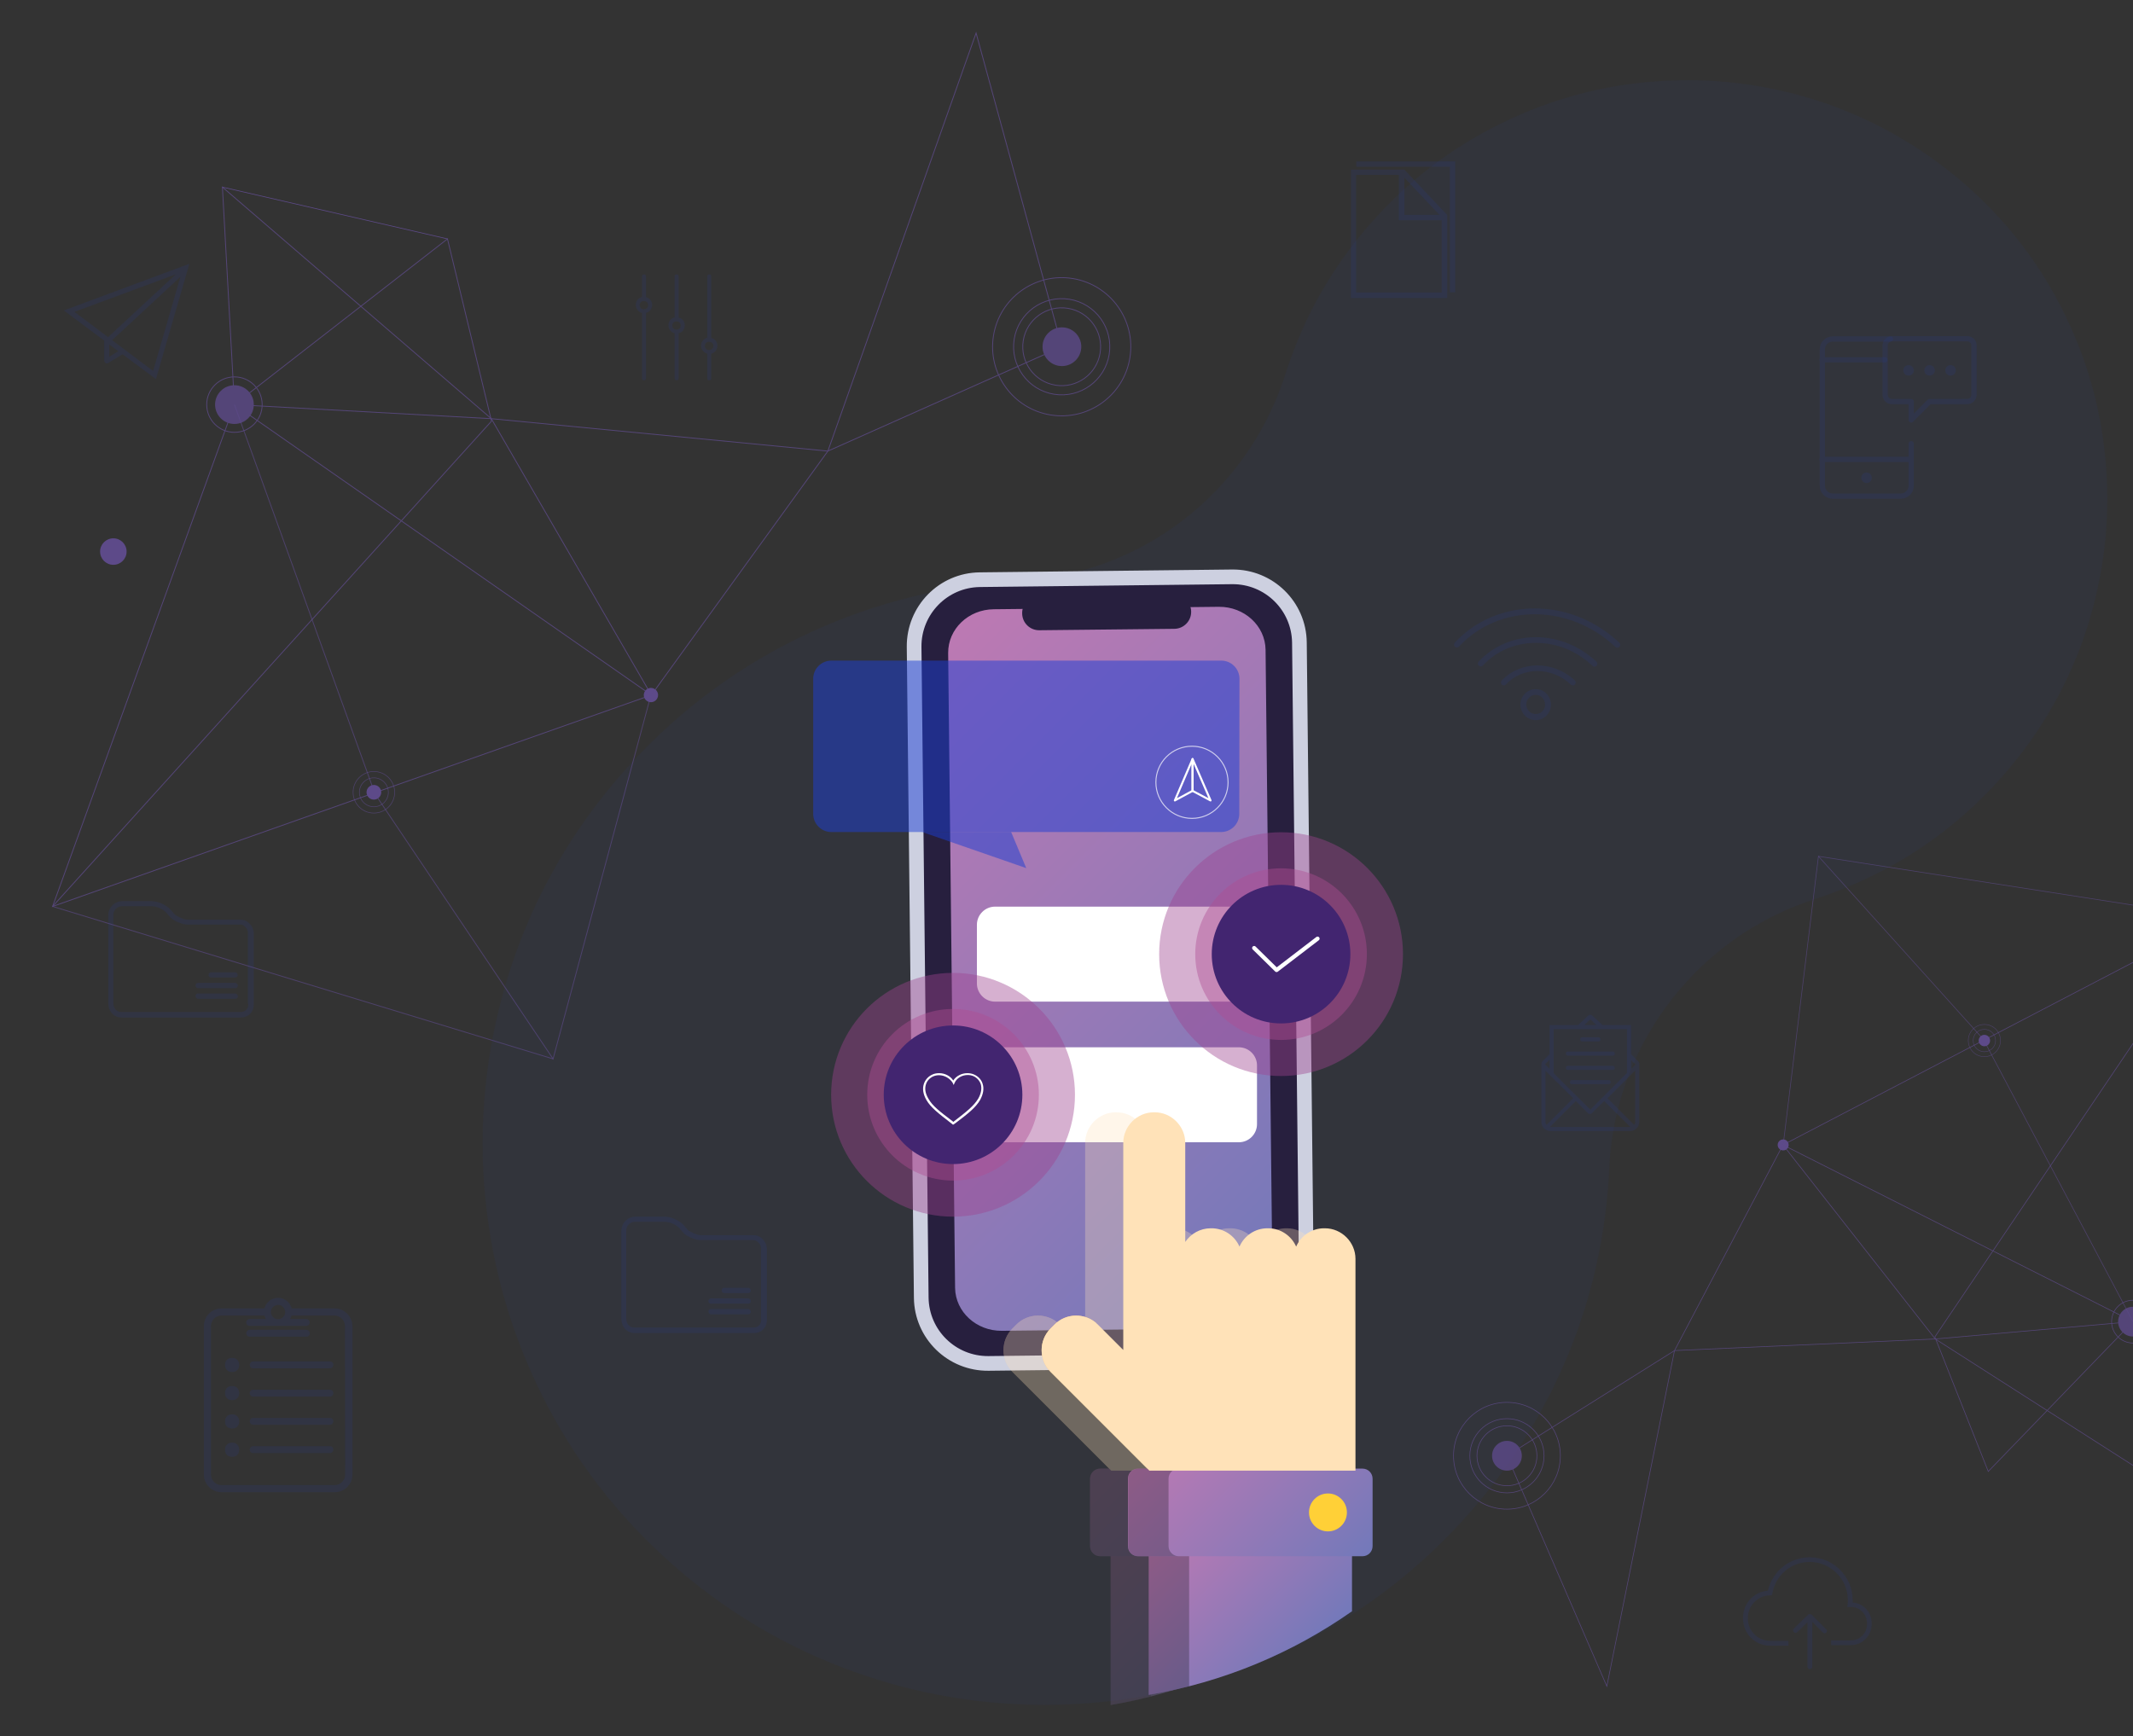 <?xml version="1.0" encoding="utf-8"?>
<!-- Generator: Adobe Illustrator 23.0.3, SVG Export Plug-In . SVG Version: 6.00 Build 0)  -->
<svg version="1.1" id="レイヤー_1" xmlns="http://www.w3.org/2000/svg" xmlns:xlink="http://www.w3.org/1999/xlink" x="0px"
	 y="0px" viewBox="0 0 1046.3 851.8" style="enable-background:new 0 0 1046.3 851.8;" xml:space="preserve">
<rect x="0" y="0" width="1046.3" height="851.8" fill="#333333" stroke="none"/>
<style type="text/css">
	.st0{opacity:5.000000e-02;fill:#1C3ED3;enable-background:new    ;}
	.st1{fill:#271F3E;}
	.st2{fill:#CDD0E0;}
	.st3{fill:url(#SVGID_1_);}
	.st4{fill:#FFFFFF;}
	.st5{opacity:0.5;}
	.st6{fill:#1C3ED3;}
	.st7{opacity:0.3;}
	.st8{fill:url(#SVGID_2_);}
	.st9{opacity:0.25;enable-background:new    ;}
	.st10{fill:#FFC987;}
	.st11{fill:url(#SVGID_3_);}
	.st12{fill:#FFD037;}
	.st13{fill:#FFE2B8;}
	.st14{fill:url(#SVGID_4_);}
	.st15{fill:url(#SVGID_5_);}
	.st16{opacity:0.42;fill:#9D438F;enable-background:new    ;}
	.st17{opacity:0.42;fill:#AE4E93;enable-background:new    ;}
	.st18{fill:#422570;}
	.st19{fill:none;stroke:#FFFFFF;stroke-width:2;stroke-linecap:round;stroke-linejoin:round;stroke-miterlimit:10;}
	.st20{opacity:0.1;enable-background:new    ;}
	
		.st21{opacity:0.2;fill:none;stroke:#1C3ED3;stroke-width:2.573;stroke-linecap:round;stroke-linejoin:round;enable-background:new    ;}
	.st22{fill:#5D4A89;}
	.st23{opacity:0.8;}
	.st24{fill:none;stroke:#5D4A89;stroke-width:0.412;stroke-miterlimit:10;}
	.st25{fill:none;}
	.st26{opacity:0.64;fill:none;stroke:#5D4A89;stroke-width:0.412;stroke-miterlimit:10;enable-background:new    ;}
	.st27{opacity:0.64;fill:none;stroke:#5D4A89;stroke-width:0.308;stroke-miterlimit:10;enable-background:new    ;}
	.st28{fill:none;stroke:#5D4A89;stroke-width:0.324;stroke-miterlimit:10;}
	.st29{fill:none;stroke:#5D4A89;stroke-width:0.318;stroke-miterlimit:10;}
	.st30{opacity:0.64;fill:none;stroke:#5D4A89;stroke-width:0.318;stroke-miterlimit:10;enable-background:new    ;}
	.st31{opacity:0.64;fill:none;stroke:#5D4A89;stroke-width:0.238;stroke-miterlimit:10;enable-background:new    ;}
	.st32{opacity:0.5;fill:#1C3ED3;enable-background:new    ;}
	.st33{opacity:0.7;fill:none;stroke:#FFFFFF;stroke-width:0.5;stroke-miterlimit:10;enable-background:new    ;}
	.st34{fill:none;stroke:#FFFFFF;stroke-linecap:round;stroke-linejoin:round;stroke-miterlimit:10;}
</style>
<g id="HOMEのコピー_2">
</g>
<g id="deails">
	<path class="st0" d="M717.4,746.1c-25.2,27.6-55,49.4-88.7,64.9c-32.4,15-67.1,23.4-103,25.1c-35.9,1.7-71.2-3.4-104.8-15.2
		c-34.9-12.2-66.6-31.1-94.2-56.2c-27.6-25.1-49.4-54.8-64.7-88.3c-15-32.4-23.2-67-25-102.7c-1.6-35.9,3.7-71.1,15.5-104.7
		c12.3-34.8,31.4-66.5,56.6-94c25.2-27.6,55-49.4,88.7-64.9c32-14.7,66.2-23.1,101.5-25c39-2.1,74.7-19.6,99.9-47.3
		c13.9-15.2,24.8-33.8,31.3-54.2c0.9-2.8,1.7-5.1,2.4-7c9.2-26,23.4-49.6,42.2-70.1c18.8-20.6,41-36.8,66.2-48.3
		c24.3-11.2,50-17.5,76.8-18.6c26.8-1.3,53.1,2.6,78.3,11.4c26,9.2,49.6,23.2,70.3,41.9s36.8,40.8,48.3,65.9
		c11.2,24.2,17.3,49.9,18.5,76.7c1.2,26.7-2.8,52.9-11.6,78.1c-9.2,26-23.4,49.6-42.2,70.1c-18.8,20.6-41,36.8-66.2,48.3
		c-7.6,3.5-15.4,6.6-23.2,9.1c-24.7,8-46.2,22.1-62.9,40.5c-22.5,24.6-36.4,56.7-38,91.4c-1.2,27.1-6.4,53.8-15.5,79.5
		C761.5,686.9,742.5,718.5,717.4,746.1z"/>
	<g>
		<path class="st1" d="M640.9,634.5c0.2,18-14.2,32.7-32.2,32.9l-123.8,1.4c-18,0.2-32.7-14.2-32.9-32.2l-3.5-319.3
			c-0.2-18,14.2-32.7,32.2-32.9l123.8-1.4c18-0.2,32.7,14.2,32.9,32.2L640.9,634.5z"/>
		<g>
			<path class="st2" d="M608.7,671.1l-123.8,1.4c-20,0.2-36.4-15.8-36.6-35.8l-3.5-319.3c-0.2-20,15.8-36.4,35.8-36.6l123.8-1.4
				c20-0.2,36.4,15.8,36.6,35.8l3.5,319.3C644.7,654.5,628.7,670.9,608.7,671.1z M480.7,288c-16,0.2-28.8,13.3-28.7,29.3l3.5,319.3
				c0.2,16,13.3,28.8,29.3,28.7l123.8-1.4c16-0.2,28.8-13.3,28.7-29.3l-3.5-319.3c-0.2-16-13.3-28.8-29.3-28.7L480.7,288z"/>
		</g>
		
			<linearGradient id="SVGID_1_" gradientUnits="userSpaceOnUse" x1="423.091" y1="498.26" x2="666.21" y2="255.141" gradientTransform="matrix(1 0 0 -1 0 852)">
			<stop  offset="0" style="stop-color:#BC79B3"/>
			<stop  offset="1" style="stop-color:#7379BA"/>
		</linearGradient>
		<path class="st3" d="M624.2,630.2c0.1,11.8-9.9,21.4-22.4,21.5l-110.4,1.2c-12.5,0.1-22.7-9.3-22.9-21l-3.4-311.5
			c-0.1-11.8,9.9-21.4,22.4-21.5l110.4-1.2c12.5-0.1,22.7,9.3,22.9,21L624.2,630.2z"/>
		<path class="st1" d="M584.3,300c0.1,4.7-3.7,8.5-8.3,8.5l-66.1,0.7c-4.7,0.1-8.5-3.7-8.5-8.3l0,0c-0.1-4.7,3.7-8.5,8.3-8.5
			l66.1-0.7C580.4,291.7,584.2,295.4,584.3,300L584.3,300z"/>
	</g>
	<g>
		<path class="st4" d="M616.6,551.5c0,4.9-4,8.9-8.9,8.9H488.1c-4.9,0-8.9-4-8.9-8.9v-28.8c0-4.9,4-8.9,8.9-8.9h119.6
			c4.9,0,8.9,4,8.9,8.9L616.6,551.5L616.6,551.5z"/>
	</g>
	<g>
		<path class="st4" d="M616.6,482.5c0,4.9-4,8.9-8.9,8.9H488.1c-4.9,0-8.9-4-8.9-8.9v-28.8c0-4.9,4-8.9,8.9-8.9h119.6
			c4.9,0,8.9,4,8.9,8.9L616.6,482.5L616.6,482.5z"/>
	</g>
	<g class="st5">
		<path class="st6" d="M607.9,399.3c0,4.9-4,8.9-8.9,8.9H407.8c-4.9,0-8.9-4-8.9-8.9V333c0-4.9,4-8.9,8.9-8.9h191.3
			c4.9,0,8.9,4,8.9,8.9L607.9,399.3L607.9,399.3z"/>
	</g>
	<g class="st7">
		
			<linearGradient id="SVGID_2_" gradientUnits="userSpaceOnUse" x1="551.225" y1="95.925" x2="617.575" y2="29.575" gradientTransform="matrix(1 0 0 -1 0 852)">
			<stop  offset="0" style="stop-color:#BC79B3"/>
			<stop  offset="1" style="stop-color:#7379BA"/>
		</linearGradient>
		<path class="st8" d="M544.8,762.5v74c36.6-6.2,70.5-20.5,99.7-41v-33H544.8z"/>
		<path class="st9" d="M544.8,762.5v74c6.7-1.1,13.3-2.5,19.8-4.2v-69.8H544.8z"/>
		<path class="st10" d="M564.9,721.5L516.4,673c-5.8-5.8-5.8-15.4,0-21.2l2-2c0.2-0.2,0.5-0.4,0.7-0.6c-5.9-5.2-14.9-5-20.5,0.6
			l-2,2c-5.8,5.8-5.8,15.4,0,21.2l48.5,48.5H564.9z"/>
		
			<linearGradient id="SVGID_3_" gradientUnits="userSpaceOnUse" x1="555.4" y1="149.3" x2="634" y2="70.7" gradientTransform="matrix(1 0 0 -1 0 852)">
			<stop  offset="0" style="stop-color:#BC79B3"/>
			<stop  offset="1" style="stop-color:#7379BA"/>
		</linearGradient>
		<path class="st11" d="M654.7,758.5c0,2.8-2.2,5-5,5h-110c-2.8,0-5-2.2-5-5v-33c0-2.8,2.2-5,5-5h110c2.8,0,5,2.2,5,5V758.5z"/>
		<path class="st9" d="M554.5,758.5v-33c0-2.8,2.2-5,5-5h-19.8c-2.8,0-5,2.2-5,5v33c0,2.8,2.2,5,5,5h19.8
			C556.8,763.5,554.5,761.2,554.5,758.5z"/>
		<circle class="st12" cx="632.7" cy="742" r="9.3"/>
		<path class="st13" d="M646.3,721.5V617.6c0-8.2-6.8-15-15-15h-0.4c-6.1,0-11.4,3.7-13.7,9c-2.3-5.3-7.6-9-13.7-9H603
			c-6.1,0-11.4,3.7-13.7,9c-2.3-5.3-7.6-9-13.7-9h-0.4c-5.2,0-9.8,2.7-12.5,6.7v-48.6c0-8.2-6.8-15-15-15h-0.4c-8.2,0-15,6.8-15,15
			v101.6l-12.5-12.5c-5.8-5.8-15.4-5.8-21.2,0l-2,2c-5.8,5.8-5.8,15.4,0,21.2l48.5,48.5H646.3z"/>
	</g>
	<g>
		
			<linearGradient id="SVGID_4_" gradientUnits="userSpaceOnUse" x1="571.175" y1="97.175" x2="635.025" y2="33.325" gradientTransform="matrix(1 0 0 -1 0 852)">
			<stop  offset="0" style="stop-color:#BC79B3"/>
			<stop  offset="1" style="stop-color:#7379BA"/>
		</linearGradient>
		<path class="st14" d="M563.5,762.5v69c36.6-6.2,70.5-20.5,99.7-41v-28H563.5z"/>
		<path class="st9" d="M563.5,762.5v69c6.7-1.1,13.3-2.5,19.8-4.2v-64.8H563.5z"/>
		<path class="st10" d="M583.6,721.5L535.1,673c-5.8-5.8-5.8-15.4,0-21.2l2-2c0.2-0.2,0.5-0.4,0.7-0.6c-5.9-5.2-14.9-5-20.5,0.6
			l-2,2c-5.8,5.8-5.8,15.4,0,21.2l48.5,48.5H583.6z"/>
		
			<linearGradient id="SVGID_5_" gradientUnits="userSpaceOnUse" x1="574" y1="149.3" x2="652.6" y2="70.7" gradientTransform="matrix(1 0 0 -1 0 852)">
			<stop  offset="0" style="stop-color:#BC79B3"/>
			<stop  offset="1" style="stop-color:#7379BA"/>
		</linearGradient>
		<path class="st15" d="M673.3,758.5c0,2.8-2.2,5-5,5h-110c-2.8,0-5-2.2-5-5v-33c0-2.8,2.2-5,5-5h110c2.8,0,5,2.2,5,5V758.5z"/>
		<path class="st9" d="M573.2,758.5v-33c0-2.8,2.2-5,5-5h-19.8c-2.8,0-5,2.2-5,5v33c0,2.8,2.2,5,5,5h19.8
			C575.5,763.5,573.2,761.2,573.2,758.5z"/>
		<circle class="st12" cx="651.4" cy="742" r="9.3"/>
		<path class="st13" d="M664.9,721.5V617.6c0-8.2-6.8-15-15-15h-0.4c-6.1,0-11.4,3.7-13.7,9c-2.3-5.3-7.6-9-13.7-9h-0.4
			c-6.1,0-11.4,3.7-13.7,9c-2.3-5.3-7.6-9-13.7-9h-0.4c-5.2,0-9.8,2.7-12.5,6.7v-48.6c0-8.2-6.8-15-15-15H566c-8.2,0-15,6.8-15,15
			v101.6l-12.5-12.5c-5.8-5.8-15.4-5.8-21.2,0l-2,2c-5.8,5.8-5.8,15.4,0,21.2l48.5,48.5H664.9z"/>
	</g>
	<circle class="st16" cx="467.5" cy="537.1" r="59.8"/>
	<circle class="st17" cx="467.5" cy="537.1" r="42.1"/>
	<circle class="st18" cx="467.5" cy="537.1" r="34"/>
	<path class="st4" d="M467.5,551.8l-1-0.8c-6.2-4.8-10-7.7-12.1-11.4c-1.6-2.8-2-5.5-1.2-7.9c0.7-2,2.1-3.6,4.1-4.5
		c1-0.5,2.2-0.7,3.4-0.7c2.8,0,5.5,1.4,6.9,3.6c1.4-2.2,4.1-3.6,6.9-3.6c1.2,0,2.3,0.2,3.4,0.7c2,0.9,3.5,2.5,4.1,4.5
		c0.8,2.4,0.3,5.1-1.2,7.9c-2.2,3.8-5.9,6.7-12.1,11.4L467.5,551.8z M460.6,527.5c-1,0-2,0.2-2.9,0.6c-1.7,0.8-3,2.2-3.5,3.9
		c-0.7,2.1-0.3,4.5,1.2,7c2,3.6,5.7,6.4,11.9,11.1l0.4,0.3l0.3-0.3c6.1-4.7,9.8-7.6,11.9-11.2c1.4-2.5,1.8-4.9,1.2-7
		c-0.6-1.7-1.8-3.1-3.5-3.9c-0.9-0.4-1.9-0.6-2.9-0.6c-2.8,0-5.4,1.5-6.4,3.8l-0.5,1.1l-0.5-1.1C465.9,529,463.3,527.5,460.6,527.5z
		"/>
	<circle class="st16" cx="628.4" cy="468.1" r="59.8"/>
	<circle class="st17" cx="628.4" cy="468.1" r="42.1"/>
	<circle class="st18" cx="628.4" cy="468.1" r="34"/>
	<polyline class="st19" points="615.2,465.1 626.2,475.9 646.3,460.5 	"/>
	<g class="st20">
		<g>
			<path class="st6" d="M164.1,641.9h-21c-0.8-3-3.5-5.2-6.7-5.2s-5.9,2.2-6.7,5.2h-21c-4.8,0-8.7,3.9-8.7,8.7v72.8
				c0,4.8,3.9,8.7,8.7,8.7h55.5c4.8,0,8.7-3.9,8.7-8.7v-72.8C172.8,645.8,168.9,641.9,164.1,641.9z M136.4,640.2
				c1.9,0,3.5,1.6,3.5,3.5s-1.6,3.5-3.5,3.5s-3.5-1.6-3.5-3.5C132.9,641.7,134.5,640.2,136.4,640.2z M169.3,723.4
				c0,2.9-2.3,5.2-5.2,5.2h-55.4c-2.9,0-5.2-2.3-5.2-5.2v-72.8c0-2.9,2.3-5.2,5.2-5.2h21c0.2,0.6,0.4,1.2,0.7,1.7h-7.9
				c-1,0-1.7,0.8-1.7,1.7c0,1,0.8,1.7,1.7,1.7h27.7c1,0,1.7-0.8,1.7-1.7c0-1-0.8-1.7-1.7-1.7h-7.9c0.3-0.5,0.6-1.1,0.7-1.7h21
				c2.9,0,5.2,2.3,5.2,5.2L169.3,723.4L169.3,723.4z M150.3,655.8c1,0,1.7-0.8,1.7-1.7c0-1-0.8-1.7-1.7-1.7h-27.8
				c-1,0-1.7,0.8-1.7,1.7c0,1,0.8,1.7,1.7,1.7H150.3z M161.8,667.9h-37.6c-1,0-1.7,0.8-1.7,1.7c0,1,0.8,1.7,1.7,1.7h37.6
				c1,0,1.7-0.8,1.7-1.7C163.6,668.7,162.8,667.9,161.8,667.9z M114.2,666.2h-0.7c-1.7,0-3.1,1.4-3.1,3.1v0.7c0,1.7,1.4,3.1,3.1,3.1
				h0.7c1.7,0,3.1-1.4,3.1-3.1v-0.7C117.3,667.6,115.9,666.2,114.2,666.2z M114.2,680h-0.7c-1.7,0-3.1,1.4-3.1,3.1v0.7
				c0,1.7,1.4,3.1,3.1,3.1h0.7c1.7,0,3.1-1.4,3.1-3.1v-0.7C117.3,681.5,115.9,680,114.2,680z M114.2,693.9h-0.7
				c-1.7,0-3.1,1.4-3.1,3.1v0.7c0,1.7,1.4,3.1,3.1,3.1h0.7c1.7,0,3.1-1.4,3.1-3.1V697C117.3,695.3,115.9,693.9,114.2,693.9z
				 M114.2,707.8h-0.7c-1.7,0-3.1,1.4-3.1,3.1v0.7c0,1.7,1.4,3.1,3.1,3.1h0.7c1.7,0,3.1-1.4,3.1-3.1v-0.7
				C117.3,709.2,115.9,707.8,114.2,707.8z M161.8,681.8h-37.6c-1,0-1.7,0.8-1.7,1.7c0,1,0.8,1.7,1.7,1.7h37.6c1,0,1.7-0.8,1.7-1.7
				C163.6,682.6,162.8,681.8,161.8,681.8z M161.8,695.6h-37.6c-1,0-1.7,0.8-1.7,1.7c0,1,0.8,1.7,1.7,1.7h37.6c1,0,1.7-0.8,1.7-1.7
				C163.6,696.4,162.8,695.6,161.8,695.6z M161.8,709.5h-37.6c-1,0-1.7,0.8-1.7,1.7c0,1,0.8,1.7,1.7,1.7h37.6c1,0,1.7-0.8,1.7-1.7
				C163.6,710.3,162.8,709.5,161.8,709.5z"/>
		</g>
	</g>
	<g class="st20">
		<g>
			<path class="st6" d="M804,521.3C804,521.4,803.9,521.4,804,521.3c-0.1-0.2-0.2-0.4-0.4-0.6l-3.5-3.5v-14.3h-14l-5.1-4.7
				c-0.5-0.5-1.5-0.4-1.9,0l-5,4.7h-14v14.3l-3.6,3.6c-0.3,0.3-0.3,0.7-0.2,1c-0.1-0.1-0.1-0.1-0.2-0.2v28.9c0,2.4,2,4.4,4.4,4.4
				h39.2c2.4,0,4.4-2,4.4-4.4v-29.2C804.1,521.3,804,521.3,804,521.3z M780.1,500.1l3,2.8h-6L780.1,500.1z M762.1,504.9h36v21.5
				l-18,18l-18-17.9V504.9z M758,522l2.1-2.1v4.5l-2-2L758,522L758,522L758,522z M758.1,550.5v-25.2l13.6,13.5l-13.1,13.1
				C758.3,551.5,758.1,551,758.1,550.5z M799.7,552.9h-39.2c-0.1,0-0.1,0-0.2,0l12.7-12.7l6,6c0.2,0.2,0.5,0.3,0.7,0.3
				c0.1,0,0.2,0,0.2,0c0.1,0,0.2,0,0.2,0c0.3,0,0.5-0.1,0.7-0.3l6.1-6L799.7,552.9C799.8,552.9,799.7,552.9,799.7,552.9z
				 M802.1,550.5c0,0.5-0.2,1-0.4,1.4l-13.2-13.1l13.6-13.6L802.1,550.5L802.1,550.5z M802.1,522.4l-2,2v-4.3l2,2V522.4z
				 M776.1,510.9h8c0.6,0,1-0.4,1-1s-0.4-1-1-1h-8c-0.6,0-1,0.4-1,1S775.5,510.9,776.1,510.9z M769.1,517.9h22c0.6,0,1-0.4,1-1
				c0-0.5-0.4-1-1-1h-22c-0.6,0-1,0.4-1,1S768.5,517.9,769.1,517.9z M792.1,523.9c0-0.5-0.4-1-1-1h-22c-0.6,0-1,0.4-1,1s0.4,1,1,1
				h22C791.7,524.9,792.1,524.5,792.1,523.9z M790.1,530.9c0-0.6-0.4-1-1-1h-18c-0.6,0-1,0.5-1,1.1s0.4,0.9,1,0.9h18
				C789.7,531.9,790.1,531.5,790.1,530.9z"/>
		</g>
	</g>
	<g class="st20">
		<g>
			<path class="st6" d="M92.9,129.4l-61.6,22.9l19.8,14.8v9.7c0,0.2,0.1,0.4,0.2,0.6c0,0.1,0,0.2,0.1,0.3c0.2,0.4,0.6,0.6,1.1,0.6
				c0.2,0,0.4-0.1,0.6-0.2l7-4.3L76.5,186L92.9,129.4z M86.2,134.6L53,165.4L36.5,153L86.2,134.6z M53.6,175v-6l4.4,3.3L53.6,175z
				 M55,166.9l33.5-31.1L75.1,182L55,166.9z"/>
		</g>
	</g>
	<g class="st20">
		<g>
			<path class="st6" d="M122.3,453c-1.3-1.3-2.6-1.8-4.4-1.8H92c-1.7,0-5.3-1.6-6.4-2.7l-1.9-2.2c-2.1-2.3-6.1-4.2-9.3-4.2H60.1
				c-3.9,0-7,3.1-7,7v43.1c0,3.8,2.6,7,6.5,7H118c3.9,0,6.5-2.7,6.5-6.5v-35C124.4,455.7,123.6,454.3,122.3,453z M121.8,492.6
				c0,2.3-1.4,3.9-3.9,3.9H59.5c-2.5,0-3.9-2.1-3.9-4.4V449c0-2.5,1.9-4.4,4.4-4.4h14.3c2.5,0,5.7,1.4,7.3,3.2l1.9,2.2
				c1.6,1.8,6,3.6,8.3,3.6h25.9c1.2,0,1.8,0.3,2.6,1.2c0.8,0.8,1.3,1.6,1.3,2.7v35L121.8,492.6L121.8,492.6z M115.3,477h-11.7
				c-0.8,0-1.3,0.5-1.3,1.3s0.5,1.3,1.3,1.3h11.7c0.8,0,1.3-0.6,1.3-1.3C116.6,477.6,116,477,115.3,477z M115.3,482.2H97.2
				c-0.8,0-1.3,0.6-1.3,1.3c0,0.8,0.5,1.3,1.3,1.3h18.2c0.8,0,1.3-0.6,1.3-1.3C116.6,482.7,116,482.2,115.3,482.2z M115.3,487.4
				H97.2c-0.8,0-1.3,0.5-1.3,1.3c0,0.6,0.5,1.3,1.3,1.3h18.2c0.8,0,1.3-0.5,1.3-1.3C116.6,488,116,487.4,115.3,487.4z"/>
		</g>
	</g>
	<g class="st20">
		<g>
			<path class="st6" d="M374,607.8c-1.3-1.3-2.6-1.8-4.4-1.8h-25.9c-1.7,0-5.3-1.6-6.4-2.7l-1.9-2.2c-2.1-2.3-6.1-4.2-9.3-4.2h-14.3
				c-3.9,0-7,3.1-7,7V647c0,3.8,2.6,7,6.5,7h58.4c3.9,0,6.5-2.7,6.5-6.5v-35C376,610.5,375.3,609.1,374,607.8z M373.4,647.4
				c0,2.3-1.4,3.9-3.9,3.9h-58.4c-2.5,0-3.9-2.1-3.9-4.4v-43.1c0-2.5,1.9-4.4,4.4-4.4H326c2.5,0,5.7,1.4,7.3,3.2l1.9,2.2
				c1.6,1.8,6,3.6,8.3,3.6h25.9c1.2,0,1.8,0.3,2.6,1.2c0.8,0.8,1.3,1.6,1.3,2.7v35L373.4,647.4L373.4,647.4z M367,631.8h-11.7
				c-0.8,0-1.3,0.5-1.3,1.3s0.5,1.3,1.3,1.3H367c0.8,0,1.3-0.6,1.3-1.3C368.3,632.4,367.6,631.8,367,631.8z M367,637h-18.2
				c-0.8,0-1.3,0.6-1.3,1.3c0,0.8,0.5,1.3,1.3,1.3H367c0.8,0,1.3-0.6,1.3-1.3C368.3,637.5,367.6,637,367,637z M367,642.2h-18.2
				c-0.8,0-1.3,0.5-1.3,1.3c0,0.6,0.5,1.3,1.3,1.3H367c0.8,0,1.3-0.5,1.3-1.3C368.3,642.8,367.6,642.2,367,642.2z"/>
		</g>
	</g>
	<g class="st20">
		<g>
			<path class="st6" d="M316.9,145.8v-10.2c0-0.6-0.4-1-1-1s-1,0.4-1,1v10.1c-1.7,0.4-3,1.9-3,3.8v0.2c0,1.8,1.3,3.4,3,3.8v32.1
				c0,0.6,0.4,1,1,1s1-0.4,1-1v-32.1c1.7-0.4,3-1.9,3-3.8v-0.2C319.9,147.7,318.7,146.2,316.9,145.8z M317.9,149.8
				c0,1-0.8,1.9-1.9,1.9h-0.3c-1,0-1.9-0.8-1.9-1.9v-0.2c0-1,0.8-1.9,1.9-1.9h0.3c1,0,1.9,0.8,1.9,1.9V149.8z M332.9,155.8v-20.2
				c0-0.6-0.4-1-1-1s-1,0.4-1,1v20.1c-1.7,0.4-3,1.9-3,3.8v0.2c0,1.8,1.3,3.4,3,3.8v22.1c0,0.6,0.4,1,1,1s1-0.4,1-1v-22.1
				c1.7-0.4,3-1.9,3-3.8v-0.2C335.9,157.7,334.7,156.2,332.9,155.8z M333.9,159.8c0,1-0.8,1.9-1.9,1.9h-0.3c-1,0-1.9-0.8-1.9-1.9
				v-0.2c0-1,0.8-1.9,1.9-1.9h0.3c1,0,1.9,0.8,1.9,1.9V159.8z M348.9,165.8v-30.2c0-0.6-0.4-1-1-1s-1,0.4-1,1v30.1
				c-1.7,0.4-3,1.9-3,3.8v0.2c0,1.8,1.3,3.4,3,3.8v12.1c0,0.6,0.4,1,1,1s1-0.4,1-1v-12.1c1.7-0.4,3-1.9,3-3.8v-0.2
				C351.9,167.7,350.7,166.2,348.9,165.8z M349.9,169.8c0,1-0.8,1.9-1.9,1.9h-0.3c-1,0-1.9-0.8-1.9-1.9v-0.2c0-1,0.8-1.9,1.9-1.9
				h0.3c1,0,1.9,0.8,1.9,1.9V169.8z"/>
		</g>
	</g>
	<g class="st20">
		<g>
			<path class="st6" d="M908.8,786.2c0-0.4,0-0.8,0-1.2l0,0c0-11.6-9.5-21-21-21h-0.1c-9.8,0-18.3,6.8-20.5,16.4
				c-6.8,0.5-12.2,6.2-12.2,13.2v0.5c0,7.3,5.9,13.3,13.3,13.3h9V805h-9c-6,0-10.9-4.9-10.9-10.9v-0.5c0-5.9,4.9-10.8,10.8-10.9h1
				l0.2-1c1.6-9,9.3-15.4,18.3-15.4h0.1c10.2,0,18.6,8.4,18.6,18.6v0.1c0,0.7,0,1.4-0.1,2.1l-0.2,1.3h1.8c4.4,0,7.9,3.5,7.9,7.9v0.6
				c0,4.4-3.5,7.9-7.9,7.9h-9.7v2.3h9.7c5.7,0,10.2-4.6,10.2-10.2v-0.6C918.2,791,914.1,786.6,908.8,786.2z M888.8,792.3
				c-0.1-0.1-0.3-0.2-0.5-0.3c-0.5-0.3-1-0.2-1.4,0.2l-7,6.8c-0.5,0.5-0.5,1.2,0,1.7c0.2,0.2,0.5,0.4,0.9,0.4c0.3,0,0.6-0.1,0.8-0.3
				l5-4.9v21.8c0,0.7,0.5,1.2,1.2,1.2s1.2-0.5,1.2-1.2v-22l5.1,5.2c0.2,0.2,0.5,0.4,0.9,0.4c0.3,0,0.6-0.1,0.8-0.3
				c0.5-0.5,0.5-1.2,0-1.7L888.8,792.3z"/>
		</g>
	</g>
	<g class="st20">
		<g>
			<path class="st6" d="M662.7,83.2v63h47.2v-40.7l-21-22.3H662.7z M707.2,143.5h-42V85.8h21v22.3h21V143.5z M688.9,105.5V87.2
				l17.2,18.2h-17.2V105.5z M665.3,79.2v2.6h45.9v61.6h2.6V79.2H665.3z"/>
		</g>
	</g>
	<g class="st5">
		<path class="st21" d="M937.5,217.7v20.6c0,2.8-2.3,5.1-5.1,5.1H899c-2.8,0-5.1-2.3-5.1-5.1v-66.9c0-2.8,2.3-5.1,5.1-5.1h28.3
			 M893.7,176.5h30.9 M893.7,225.4h43.7"/>
		<circle class="st21" cx="915.6" cy="234.4" r="1.3"/>
		<path class="st21" d="M965,166.2h-37c-1.8,0-3.3,1.5-3.3,3.3l0,0v24.2c0,1.8,1.5,3.3,3.3,3.3l0,0h9.5v9l9-9H965
			c1.8,0,3.3-1.5,3.3-3.3v-24.2C968.4,167.7,966.9,166.2,965,166.2z"/>
		<circle class="st21" cx="946.5" cy="181.7" r="1.3"/>
		<circle class="st21" cx="936.2" cy="181.7" r="1.3"/>
		<circle class="st21" cx="956.8" cy="181.7" r="1.3"/>
	</g>
	<g class="st20">
		<g>
			<g>
				<path class="st6" d="M736.6,333.9c-0.5,0.6-0.5,1.5,0.1,2s1.5,0.5,2-0.1c8.2-8.8,22.5-8.8,31.9,0.1c0.3,0.3,0.7,0.4,1,0.4
					c0.4,0,0.7-0.2,1-0.5c0.5-0.6,0.5-1.5-0.1-2C762,324,745.9,324,736.6,333.9z M753.4,312.6c-10.9,0-20.9,4.3-28.1,12
					c-0.5,0.6-0.5,1.5,0.1,2s1.5,0.5,2-0.1c6.7-7.2,15.9-11.1,26.1-11.1s20,4,27.7,11.3c0.3,0.3,0.7,0.4,1,0.4c0.4,0,0.7-0.2,1-0.5
					c0.5-0.6,0.5-1.5-0.1-2C774.8,316.9,764.3,312.6,753.4,312.6z M794.3,315.3c-23.7-22.4-59.9-22.4-80.7,0c-0.5,0.6-0.5,1.5,0.1,2
					s1.5,0.5,2-0.1c19.7-21.2,54.1-21.1,76.7,0.2c0.3,0.3,0.7,0.4,1,0.4c0.4,0,0.7-0.2,1-0.5C794.9,316.8,794.9,315.9,794.3,315.3z
					 M753.3,338.1c-4.1,0-7.5,3.4-7.5,7.6s3.4,7.6,7.5,7.6s7.5-3.4,7.5-7.6S757.5,338.1,753.3,338.1z M753.3,350.3
					c-2.6,0-4.6-2.1-4.6-4.7s2.1-4.7,4.6-4.7c2.6,0,4.6,2.1,4.6,4.7C758,348.2,755.9,350.3,753.3,350.3z"/>
			</g>
		</g>
	</g>
	<g>
		<circle class="st22" cx="55.6" cy="270.6" r="6.5"/>
		<circle class="st22" cx="319.3" cy="341" r="3.5"/>
		<g>
			<g class="st23">
				<circle class="st22" cx="520.9" cy="170.1" r="9.5"/>
				
					<ellipse transform="matrix(0.16 -0.987 0.987 0.16 269.558 657.027)" class="st24" cx="520.9" cy="170.1" rx="23.6" ry="23.6"/>
				
					<ellipse transform="matrix(0.16 -0.987 0.987 0.16 269.558 657.027)" class="st24" cx="520.9" cy="170.1" rx="33.9" ry="33.9"/>
				
					<ellipse transform="matrix(0.16 -0.987 0.987 0.16 269.558 657.027)" class="st24" cx="520.9" cy="170.1" rx="19.1" ry="19.1"/>
				<circle class="st22" cx="115" cy="198.5" r="9.5"/>
				<circle class="st24" cx="115" cy="198.5" r="13.6"/>
				<polyline class="st24" points="241,205.4 109.1,91.8 115,198.5 25.8,444.7 319.5,341 241,205.4 406.1,221.3 478.8,16.2 
					520.9,170.1 406.1,221.3 319.5,341 115,198.5 241,205.4 				"/>
				<polyline class="st24" points="25.8,444.7 241.1,206.6 219.5,117.2 115,198.5 				"/>
				
					<rect x="93.2" y="60.6" transform="matrix(0.965 -0.264 0.264 0.965 -61.639 110.925)" class="st25" width="577.4" height="448.4"/>
			</g>
			<polyline class="st26" points="115,198.5 184,389.6 271.3,519.5 319.3,341 			"/>
			<line class="st26" x1="25.8" y1="444.7" x2="271.3" y2="519.5"/>
		</g>
		<circle class="st27" cx="183.4" cy="388.7" r="7.1"/>
		<circle class="st27" cx="183.4" cy="388.7" r="10.2"/>
		<circle class="st22" cx="183.4" cy="388.7" r="3.6"/>
	</g>
	<line class="st28" x1="219.5" y1="117.2" x2="109.1" y2="91.8"/>
	<g>
		<circle class="st22" cx="874.7" cy="561.7" r="2.7"/>
		<g>
			<g class="st23">
				<circle class="st22" cx="739.2" cy="714.2" r="7.3"/>
				<circle class="st29" cx="739.2" cy="714.2" r="18.2"/>
				<circle class="st29" cx="739.2" cy="714.2" r="26.2"/>
				<circle class="st29" cx="739.2" cy="714.2" r="14.7"/>
				<circle class="st22" cx="1046.3" cy="648.4" r="7.3"/>
				<circle class="st29" cx="1046.3" cy="648.4" r="10.5"/>
				<polyline class="st29" points="949.3,656.9 1062.5,729.3 1046.3,648.4 1087.8,450.5 874.6,561.7 949.3,656.9 821.4,662.6 
					788.2,827.3 739.2,714.2 821.4,662.6 874.6,561.7 1046.3,648.4 949.3,656.9 				"/>
				<polyline class="st29" points="1087.8,450.5 949.1,655.9 975.3,721.9 1046.3,648.4 				"/>
				
					<rect x="610.1" y="438.3" transform="matrix(0.918 -0.397 0.397 0.918 -174.364 381.271)" class="st25" width="445.7" height="346.2"/>
			</g>
			<polyline class="st30" points="1046.3,648.4 972.9,509.9 892,420.1 874.7,561.7 			"/>
			<line class="st30" x1="1087.8" y1="450.5" x2="892" y2="420.1"/>
		</g>
		<circle class="st31" cx="973.4" cy="510.5" r="5.5"/>
		<circle class="st31" cx="973.4" cy="510.5" r="7.9"/>
		<circle class="st22" cx="973.4" cy="510.5" r="2.8"/>
	</g>
	<polygon class="st32" points="503.4,425.9 496,408.2 452.4,408.2 	"/>
	<circle class="st33" cx="584.7" cy="383.8" r="17.7"/>
	<g>
		<polygon class="st34" points="585,372.4 576.3,392.7 585,388 		"/>
		<polygon class="st34" points="585,372.4 593.8,392.7 585,388 		"/>
	</g>
</g>
</svg>
